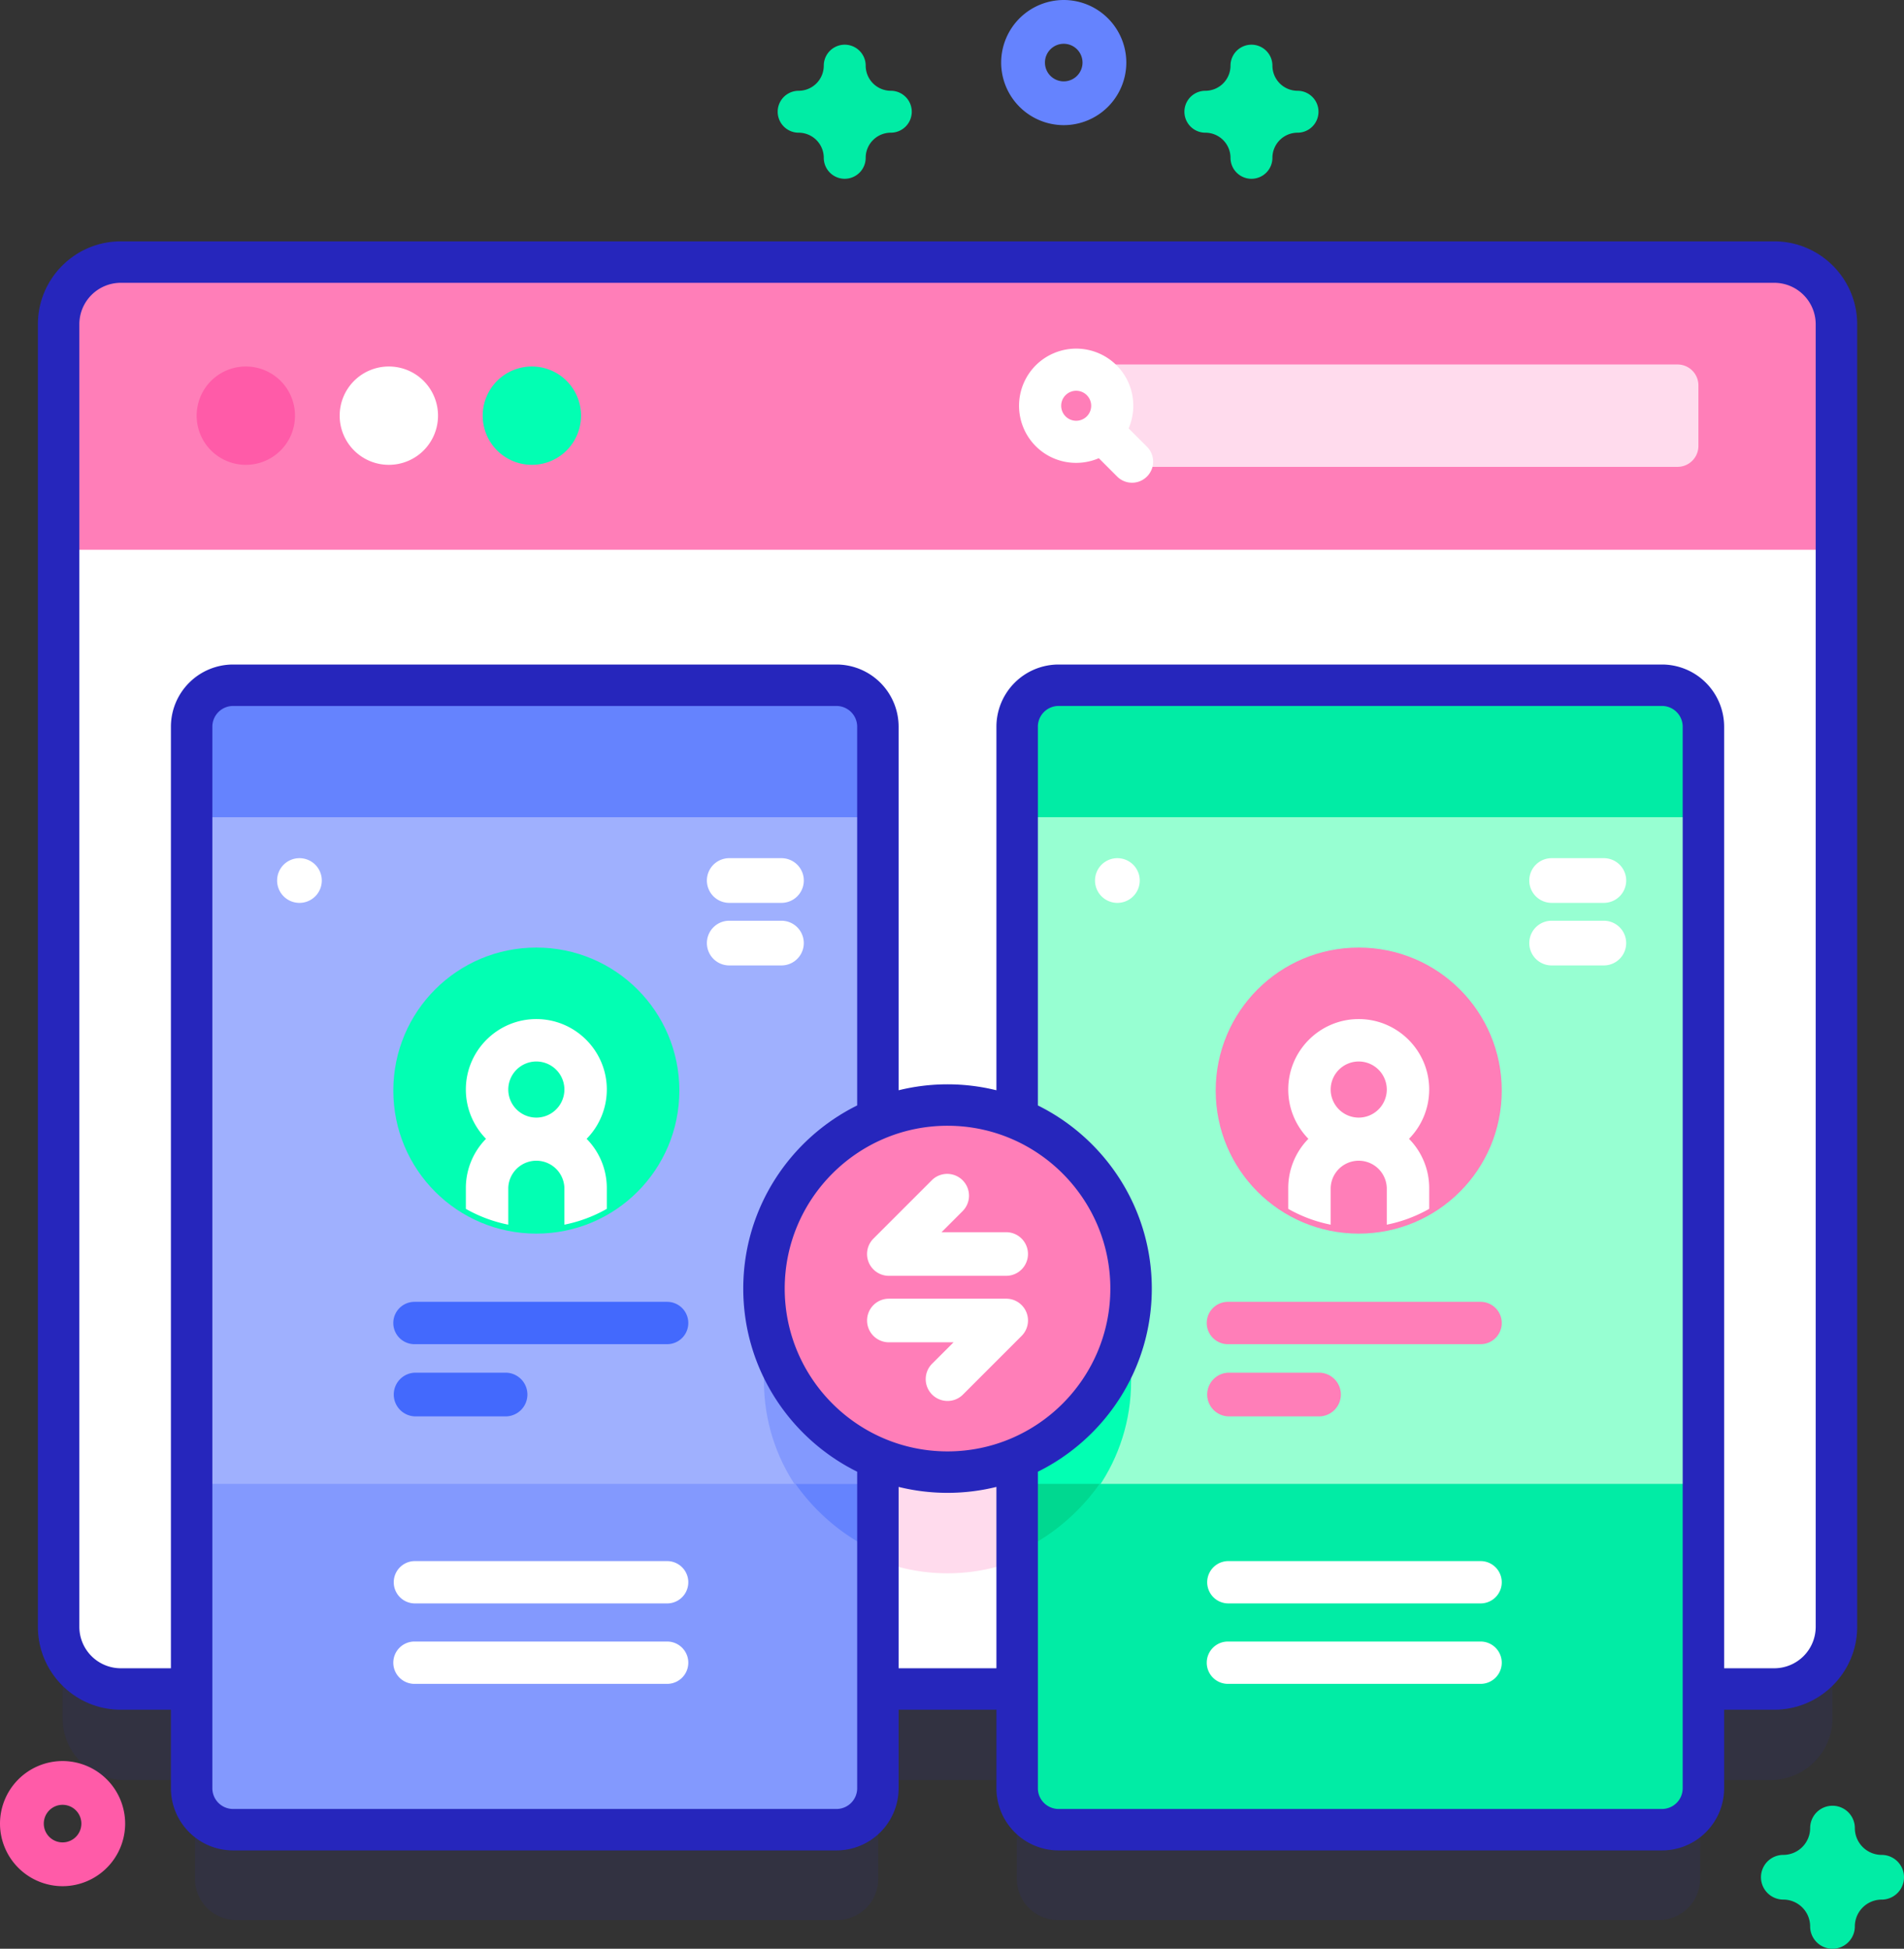 <svg width="213" height="218" xmlns="http://www.w3.org/2000/svg" xmlns:xlink="http://www.w3.org/1999/xlink" xmlns:svgjs="http://svgjs.com/svgjs" viewBox="1400 1436 213 218"><rect x="1400" y="1436" width="213" height="218" fill="#333333" stroke="none"/><svg width="204" height="188" xmlns="http://www.w3.org/2000/svg" xmlns:xlink="http://www.w3.org/1999/xlink" xmlns:svgjs="http://svgjs.com/svgjs" viewBox="1404 1463 204 188" x="1404" y="1463"><svg width="198" height="186" xmlns="http://www.w3.org/2000/svg" xmlns:xlink="http://www.w3.org/1999/xlink" xmlns:svgjs="http://svgjs.com/svgjs" viewBox="1407 1465 198 186" x="1407" y="1465"><svg width="198" height="186" xmlns="http://www.w3.org/2000/svg" xmlns:xlink="http://www.w3.org/1999/xlink" xmlns:svgjs="http://svgjs.com/svgjs" viewBox="1407 1465 198 186" x="1407" y="1465"><svg width="198" height="175" xmlns="http://www.w3.org/2000/svg" xmlns:xlink="http://www.w3.org/1999/xlink" xmlns:svgjs="http://svgjs.com/svgjs" viewBox="0 0.207 198 174.585" fill="#2626bc" opacity=".102" x="1407" y="1476"><svg xmlns="http://www.w3.org/2000/svg" xmlns:xlink="http://www.w3.org/1999/xlink" width="198" height="175" viewBox="0.143 0.646 197.714 174.333"><path paint-order="stroke fill markers" fill-rule="evenodd" d="M190.943.646H7.057A6.914 6.914 0 0 0 .143 7.56v144.857a6.914 6.914 0 0 0 6.914 6.914h7.878v11.038a4.61 4.61 0 0 0 4.61 4.61h67.102a4.61 4.61 0 0 0 4.61-4.61v-11.038h15.486v11.038a4.61 4.61 0 0 0 4.61 4.61h67.102a4.61 4.61 0 0 0 4.61-4.61v-11.038h7.878a6.914 6.914 0 0 0 6.914-6.914V7.56a6.914 6.914 0 0 0-6.914-6.914z"/></svg></svg><svg width="198" height="160" xmlns="http://www.w3.org/2000/svg" xmlns:xlink="http://www.w3.org/1999/xlink" xmlns:svgjs="http://svgjs.com/svgjs" viewBox="0 0.543 198 158.915" fill="#fff" x="1407" y="1465"><svg xmlns="http://www.w3.org/2000/svg" xmlns:xlink="http://www.w3.org/1999/xlink" width="198" height="160" viewBox="0.143 0.583 197.714 158.685"><path paint-order="stroke fill markers" fill-rule="evenodd" d="M190.943 159.269H7.057a6.914 6.914 0 0 1-6.914-6.915V7.497A6.914 6.914 0 0 1 7.057.583h183.886a6.914 6.914 0 0 1 6.914 6.914v144.857a6.914 6.914 0 0 1-6.914 6.915z"/></svg></svg><svg width="42" height="42" xmlns="http://www.w3.org/2000/svg" xmlns:xlink="http://www.w3.org/1999/xlink" xmlns:svgjs="http://svgjs.com/svgjs" fill="#ffdbed" x="1485" y="1570"><svg xmlns="http://www.w3.org/2000/svg" xmlns:xlink="http://www.w3.org/1999/xlink" width="42" height="42" viewBox="0.588 0.39 40.825 40.824"><path paint-order="stroke fill markers" fill-rule="evenodd" d="M21 41.214C9.712 41.214.588 32.09.588 20.802.588 9.514 9.712.39 21 .39c11.288 0 20.412 9.124 20.412 20.412 0 11.288-9.124 20.412-20.412 20.412z"/></svg></svg><svg width="198" height="33" xmlns="http://www.w3.org/2000/svg" xmlns:xlink="http://www.w3.org/1999/xlink" xmlns:svgjs="http://svgjs.com/svgjs" viewBox="0 0.502 198 31.995" fill="#ff7eb8" x="1407" y="1465"><svg xmlns="http://www.w3.org/2000/svg" xmlns:xlink="http://www.w3.org/1999/xlink" width="198" height="33" viewBox="0.143 0.583 197.714 31.949"><path paint-order="stroke fill markers" fill-rule="evenodd" d="M197.857 32.532V7.497a6.914 6.914 0 0 0-6.914-6.914H7.057A6.914 6.914 0 0 0 .143 7.497v25.035h197.714z"/></svg></svg></svg><svg width="168" height="15" xmlns="http://www.w3.org/2000/svg" xmlns:xlink="http://www.w3.org/1999/xlink" xmlns:svgjs="http://svgjs.com/svgjs" viewBox="1422 1475 168 15" x="1422" y="1475"><svg width="43" height="11" xmlns="http://www.w3.org/2000/svg" xmlns:xlink="http://www.w3.org/1999/xlink" xmlns:svgjs="http://svgjs.com/svgjs" viewBox="1422 1477 43 11" x="1422" y="1477"><svg width="11" height="11" xmlns="http://www.w3.org/2000/svg" xmlns:xlink="http://www.w3.org/1999/xlink" xmlns:svgjs="http://svgjs.com/svgjs" fill="#ff5ba8" x="1422" y="1477"><svg xmlns="http://www.w3.org/2000/svg" xmlns:xlink="http://www.w3.org/1999/xlink" width="11" height="11" viewBox="0.442 0.568 10.049 10.05"><path paint-order="stroke fill markers" fill-rule="evenodd" d="M5.467 10.617A5.02 5.02 0 0 1 .442 5.592 5.02 5.02 0 0 1 5.467.568a5.02 5.02 0 0 1 5.025 5.024 5.02 5.02 0 0 1-5.025 5.025z"/></svg></svg><svg width="11" height="11" xmlns="http://www.w3.org/2000/svg" xmlns:xlink="http://www.w3.org/1999/xlink" xmlns:svgjs="http://svgjs.com/svgjs" fill="#fff" x="1438" y="1477"><svg xmlns="http://www.w3.org/2000/svg" xmlns:xlink="http://www.w3.org/1999/xlink" width="11" height="11" viewBox="0.483 0.568 10.049 10.05"><path paint-order="stroke fill markers" fill-rule="evenodd" d="M5.508 10.617A5.02 5.02 0 0 1 .483 5.592 5.02 5.02 0 0 1 5.508.568a5.02 5.02 0 0 1 5.025 5.024 5.02 5.02 0 0 1-5.025 5.025z"/></svg></svg><svg width="11" height="11" xmlns="http://www.w3.org/2000/svg" xmlns:xlink="http://www.w3.org/1999/xlink" xmlns:svgjs="http://svgjs.com/svgjs" fill="#02ffb3" x="1454" y="1477"><svg xmlns="http://www.w3.org/2000/svg" xmlns:xlink="http://www.w3.org/1999/xlink" width="11" height="11" viewBox="0.524 0.568 10.049 10.05"><path paint-order="stroke fill markers" fill-rule="evenodd" d="M5.549 10.617A5.02 5.02 0 0 1 .524 5.592 5.02 5.02 0 0 1 5.549.568a5.02 5.02 0 0 1 5.024 5.024 5.02 5.02 0 0 1-5.024 5.025z"/></svg></svg></svg><svg width="66" height="13" xmlns="http://www.w3.org/2000/svg" xmlns:xlink="http://www.w3.org/1999/xlink" xmlns:svgjs="http://svgjs.com/svgjs" viewBox="0 0.774 66 11.453" fill="#ffdbed" x="1524" y="1476"><svg xmlns="http://www.w3.org/2000/svg" xmlns:xlink="http://www.w3.org/1999/xlink" width="66" height="13" viewBox="0.492 0.947 65.065 11.291"><path paint-order="stroke fill markers" fill-rule="evenodd" d="M63.252 12.238H.492V.947h62.761a2.305 2.305 0 0 1 2.305 2.305v6.681a2.305 2.305 0 0 1-2.306 2.305z"/></svg></svg><svg width="15" height="15" xmlns="http://www.w3.org/2000/svg" xmlns:xlink="http://www.w3.org/1999/xlink" xmlns:svgjs="http://svgjs.com/svgjs" viewBox="0 0 14.999 15" fill="#fff" x="1514" y="1475"><svg xmlns="http://www.w3.org/2000/svg" xmlns:xlink="http://www.w3.org/1999/xlink" width="15" height="15" viewBox="0.136 0.263 14.658 14.659"><path paint-order="stroke fill markers" fill-rule="evenodd" d="M10.801 2.09a6.256 6.256 0 0 0-8.838 0 6.256 6.256 0 0 0 0 8.838c1.861 1.86 4.611 2.295 6.893 1.314l2.004 2.005a2.305 2.305 0 0 0 3.26-3.26l-2.005-2.004c.982-2.282.547-5.032-1.314-6.893zM5.223 5.35c.639-.64 1.68-.64 2.319 0 .639.639.639 1.68 0 2.319-.64.639-1.68.639-2.319 0-.64-.64-.64-1.68 0-2.32z"/></svg></svg></svg></svg><svg width="170" height="128" xmlns="http://www.w3.org/2000/svg" xmlns:xlink="http://www.w3.org/1999/xlink" xmlns:svgjs="http://svgjs.com/svgjs" viewBox="1421 1512 170 128" x="1421" y="1512"><svg width="78" height="128" xmlns="http://www.w3.org/2000/svg" xmlns:xlink="http://www.w3.org/1999/xlink" xmlns:svgjs="http://svgjs.com/svgjs" viewBox="1421 1512 78 128" x="1421" y="1512"><svg width="78" height="128" xmlns="http://www.w3.org/2000/svg" xmlns:xlink="http://www.w3.org/1999/xlink" xmlns:svgjs="http://svgjs.com/svgjs" viewBox="1421 1512 78 128" x="1421" y="1512"><svg width="78" height="128" xmlns="http://www.w3.org/2000/svg" xmlns:xlink="http://www.w3.org/1999/xlink" xmlns:svgjs="http://svgjs.com/svgjs" viewBox="0.621 0 76.758 128" fill="#9fb0fe" x="1421" y="1512"><svg xmlns="http://www.w3.org/2000/svg" xmlns:xlink="http://www.w3.org/1999/xlink" width="78" height="128" viewBox="0.934 0.642 76.322 127.274"><path paint-order="stroke fill markers" fill-rule="evenodd" d="M77.256 5.251v118.056a4.61 4.61 0 0 1-4.61 4.609H5.545a4.61 4.61 0 0 1-4.61-4.61V5.252a4.611 4.611 0 0 1 4.61-4.61h67.103a4.611 4.611 0 0 1 4.61 4.61z"/></svg></svg><svg width="14" height="39" xmlns="http://www.w3.org/2000/svg" xmlns:xlink="http://www.w3.org/1999/xlink" xmlns:svgjs="http://svgjs.com/svgjs" viewBox="0.463 0 13.075 39" fill="#8399fe" x="1485" y="1571"><svg xmlns="http://www.w3.org/2000/svg" xmlns:xlink="http://www.w3.org/1999/xlink" width="14" height="39" viewBox="0.59 0.909 12.667 37.783"><path paint-order="stroke fill markers" fill-rule="evenodd" d="M13.256.909v37.783C5.821 35.646.59 28.335.59 19.803S5.82 3.961 13.256.91z"/></svg></svg><svg width="78" height="38" xmlns="http://www.w3.org/2000/svg" xmlns:xlink="http://www.w3.org/1999/xlink" xmlns:svgjs="http://svgjs.com/svgjs" viewBox="0.189 0 77.622 38" fill="#8399fe" x="1421" y="1602"><svg xmlns="http://www.w3.org/2000/svg" xmlns:xlink="http://www.w3.org/1999/xlink" width="78" height="38" viewBox="0.934 0.552 76.322 37.364"><path paint-order="stroke fill markers" fill-rule="evenodd" d="M77.256.552v32.754a4.611 4.611 0 0 1-4.61 4.61H5.545a4.611 4.611 0 0 1-4.61-4.61V.552h76.322z"/></svg></svg><svg width="78" height="98" xmlns="http://www.w3.org/2000/svg" xmlns:xlink="http://www.w3.org/1999/xlink" xmlns:svgjs="http://svgjs.com/svgjs" viewBox="1421 1512 78 98" x="1421" y="1512"><svg width="10" height="8" xmlns="http://www.w3.org/2000/svg" xmlns:xlink="http://www.w3.org/1999/xlink" xmlns:svgjs="http://svgjs.com/svgjs" viewBox="0 0.01 10 7.98" fill="#6583fe" x="1489" y="1602"><svg xmlns="http://www.w3.org/2000/svg" xmlns:xlink="http://www.w3.org/1999/xlink" width="10" height="8" viewBox="0.309 0.552 8.947 7.14"><path paint-order="stroke fill markers" fill-rule="evenodd" d="M9.256.552v7.14A20.45 20.45 0 0 1 .31.552h8.947z"/></svg></svg><svg width="78" height="16" xmlns="http://www.w3.org/2000/svg" xmlns:xlink="http://www.w3.org/1999/xlink" xmlns:svgjs="http://svgjs.com/svgjs" viewBox="0 0.577 78 14.845" fill="#6583fe" x="1421" y="1512"><svg xmlns="http://www.w3.org/2000/svg" xmlns:xlink="http://www.w3.org/1999/xlink" width="78" height="16" viewBox="0.935 0.643 76.322 14.526"><path paint-order="stroke fill markers" fill-rule="evenodd" d="M77.257 15.168H.935V5.252a4.61 4.61 0 0 1 4.61-4.61h67.102a4.61 4.61 0 0 1 4.61 4.61v9.916z"/></svg></svg></svg></svg><svg width="32" height="32" xmlns="http://www.w3.org/2000/svg" xmlns:xlink="http://www.w3.org/1999/xlink" xmlns:svgjs="http://svgjs.com/svgjs" viewBox="1444 1542 32 32" x="1444" y="1542"><svg width="32" height="32" xmlns="http://www.w3.org/2000/svg" xmlns:xlink="http://www.w3.org/1999/xlink" xmlns:svgjs="http://svgjs.com/svgjs" fill="#02ffb3" x="1444" y="1542"><svg xmlns="http://www.w3.org/2000/svg" xmlns:xlink="http://www.w3.org/1999/xlink" width="32" height="32" viewBox="0.585 0.16 31.022 31.022"><path paint-order="stroke fill markers" fill-rule="evenodd" d="M16.096 31.182c-8.578 0-15.51-6.933-15.51-15.51C.585 7.093 7.517.16 16.095.16s15.511 6.934 15.511 15.511c0 8.578-6.933 15.511-15.51 15.511z"/></svg></svg><svg width="16" height="23" xmlns="http://www.w3.org/2000/svg" xmlns:xlink="http://www.w3.org/1999/xlink" xmlns:svgjs="http://svgjs.com/svgjs" viewBox="0.116 0 15.768 23" fill="#fff" x="1452" y="1550"><svg xmlns="http://www.w3.org/2000/svg" xmlns:xlink="http://www.w3.org/1999/xlink" width="16" height="23" viewBox="0.438 0.54 15.317 22.342"><path paint-order="stroke fill markers" fill-rule="evenodd" d="M15.755 8.196c0-4.222-3.438-7.656-7.66-7.656C3.871.54.437 3.974.437 8.196c0 2.083.84 3.973 2.19 5.356a7.628 7.628 0 0 0-2.19 5.351v2.26a15.461 15.461 0 0 0 4.61 1.718v-3.978a3.05 3.05 0 0 1 6.098 0v3.978a15.458 15.458 0 0 0 4.609-1.719v-2.259a7.612 7.612 0 0 0-2.194-5.351 7.632 7.632 0 0 0 2.194-5.356zm-7.66 3.051a3.054 3.054 0 0 1-3.048-3.051 3.053 3.053 0 0 1 3.047-3.047 3.054 3.054 0 0 1 3.052 3.047 3.055 3.055 0 0 1-3.052 3.051z"/></svg></svg></svg><svg width="46" height="93" xmlns="http://www.w3.org/2000/svg" xmlns:xlink="http://www.w3.org/1999/xlink" xmlns:svgjs="http://svgjs.com/svgjs" viewBox="1444 1532 46 93" x="1444" y="1532"><svg width="33" height="6" xmlns="http://www.w3.org/2000/svg" xmlns:xlink="http://www.w3.org/1999/xlink" xmlns:svgjs="http://svgjs.com/svgjs" viewBox="1444 1581 33 6" x="1444" y="1581"><svg width="33" height="6" xmlns="http://www.w3.org/2000/svg" xmlns:xlink="http://www.w3.org/1999/xlink" xmlns:svgjs="http://svgjs.com/svgjs" viewBox="0 0.632 33 4.736" fill="#4369fd" x="1444" y="1581"><svg xmlns="http://www.w3.org/2000/svg" xmlns:xlink="http://www.w3.org/1999/xlink" width="33" height="6" viewBox="0.037 0.475 32.119 4.61"><path paint-order="stroke fill markers" fill-rule="evenodd" d="M29.85 5.085H2.341a2.305 2.305 0 0 1 0-4.61h27.51a2.305 2.305 0 0 1 0 4.61z"/></svg></svg></svg><svg width="33" height="6" xmlns="http://www.w3.org/2000/svg" xmlns:xlink="http://www.w3.org/1999/xlink" xmlns:svgjs="http://svgjs.com/svgjs" viewBox="1444 1610 33 6" x="1444" y="1610"><svg width="33" height="6" xmlns="http://www.w3.org/2000/svg" xmlns:xlink="http://www.w3.org/1999/xlink" xmlns:svgjs="http://svgjs.com/svgjs" viewBox="0 0.632 33 4.736" fill="#fff" x="1444" y="1610"><svg xmlns="http://www.w3.org/2000/svg" xmlns:xlink="http://www.w3.org/1999/xlink" width="33" height="6" viewBox="0.037 0.856 32.119 4.609"><path paint-order="stroke fill markers" fill-rule="evenodd" d="M29.85 5.465H2.341a2.305 2.305 0 0 1 0-4.609h27.51a2.305 2.305 0 0 1 0 4.61z"/></svg></svg></svg><svg width="33" height="6" xmlns="http://www.w3.org/2000/svg" xmlns:xlink="http://www.w3.org/1999/xlink" xmlns:svgjs="http://svgjs.com/svgjs" viewBox="1444 1619 33 6" x="1444" y="1619"><svg width="33" height="6" xmlns="http://www.w3.org/2000/svg" xmlns:xlink="http://www.w3.org/1999/xlink" xmlns:svgjs="http://svgjs.com/svgjs" viewBox="0 0.632 33 4.736" fill="#fff" x="1444" y="1619"><svg xmlns="http://www.w3.org/2000/svg" xmlns:xlink="http://www.w3.org/1999/xlink" width="33" height="6" viewBox="0.037 0.659 32.119 4.61"><path paint-order="stroke fill markers" fill-rule="evenodd" d="M29.85 5.269H2.341a2.305 2.305 0 0 1 0-4.61h27.51a2.305 2.305 0 0 1 0 4.61z"/></svg></svg></svg><svg width="15" height="6" xmlns="http://www.w3.org/2000/svg" xmlns:xlink="http://www.w3.org/1999/xlink" xmlns:svgjs="http://svgjs.com/svgjs" viewBox="1444 1589 15 6" x="1444" y="1589"><svg width="15" height="6" xmlns="http://www.w3.org/2000/svg" xmlns:xlink="http://www.w3.org/1999/xlink" xmlns:svgjs="http://svgjs.com/svgjs" viewBox="0 0.555 15 4.889" fill="#4369fd" x="1444" y="1589"><svg xmlns="http://www.w3.org/2000/svg" xmlns:xlink="http://www.w3.org/1999/xlink" width="15" height="6" viewBox="0.037 0.521 14.142 4.61"><path paint-order="stroke fill markers" fill-rule="evenodd" d="M11.874 5.13H2.341a2.305 2.305 0 0 1 0-4.609h9.533a2.305 2.305 0 0 1 0 4.61z"/></svg></svg></svg><svg width="11" height="12" xmlns="http://www.w3.org/2000/svg" xmlns:xlink="http://www.w3.org/1999/xlink" xmlns:svgjs="http://svgjs.com/svgjs" viewBox="1479 1532 11 12" x="1479" y="1532"><svg width="11" height="5" xmlns="http://www.w3.org/2000/svg" xmlns:xlink="http://www.w3.org/1999/xlink" xmlns:svgjs="http://svgjs.com/svgjs" viewBox="1479 1532 11 5" x="1479" y="1532"><svg width="11" height="5" xmlns="http://www.w3.org/2000/svg" xmlns:xlink="http://www.w3.org/1999/xlink" xmlns:svgjs="http://svgjs.com/svgjs" viewBox="0.079 0 10.841 5" fill="#fff" x="1479" y="1532"><svg xmlns="http://www.w3.org/2000/svg" xmlns:xlink="http://www.w3.org/1999/xlink" width="11" height="5" viewBox="0.507 0.179 9.994 4.609"><path paint-order="stroke fill markers" fill-rule="evenodd" d="M8.196 4.788H2.812a2.305 2.305 0 0 1 0-4.61h5.384a2.305 2.305 0 0 1 0 4.61z"/></svg></svg></svg><svg width="11" height="5" xmlns="http://www.w3.org/2000/svg" xmlns:xlink="http://www.w3.org/1999/xlink" xmlns:svgjs="http://svgjs.com/svgjs" viewBox="1479 1539 11 5" x="1479" y="1539"><svg width="11" height="5" xmlns="http://www.w3.org/2000/svg" xmlns:xlink="http://www.w3.org/1999/xlink" xmlns:svgjs="http://svgjs.com/svgjs" viewBox="0.08 0 10.84 5" fill="#fff" x="1479" y="1539"><svg xmlns="http://www.w3.org/2000/svg" xmlns:xlink="http://www.w3.org/1999/xlink" width="11" height="5" viewBox="0.507 0.317 9.994 4.61"><path paint-order="stroke fill markers" fill-rule="evenodd" d="M8.196 4.926H2.812a2.305 2.305 0 0 1 0-4.61h5.384a2.305 2.305 0 0 1 0 4.61z"/></svg></svg></svg></svg></svg><svg width="5" height="5" xmlns="http://www.w3.org/2000/svg" xmlns:xlink="http://www.w3.org/1999/xlink" xmlns:svgjs="http://svgjs.com/svgjs" viewBox="1431 1532 5 5" x="1431" y="1532"><svg width="5" height="5" xmlns="http://www.w3.org/2000/svg" xmlns:xlink="http://www.w3.org/1999/xlink" xmlns:svgjs="http://svgjs.com/svgjs" fill="#fff" x="1431" y="1532"><svg xmlns="http://www.w3.org/2000/svg" xmlns:xlink="http://www.w3.org/1999/xlink" width="5" height="5" viewBox="0.06 0.178 4.611 4.611"><path paint-order="stroke fill markers" fill-rule="evenodd" d="M2.366 4.79A2.304 2.304 0 0 1 .06 2.482 2.304 2.304 0 0 1 2.366.178 2.303 2.303 0 0 1 4.67 2.483 2.304 2.304 0 0 1 2.366 4.79z"/></svg></svg></svg></svg><svg width="78" height="128" xmlns="http://www.w3.org/2000/svg" xmlns:xlink="http://www.w3.org/1999/xlink" xmlns:svgjs="http://svgjs.com/svgjs" viewBox="1513 1512 78 128" x="1513" y="1512"><svg width="78" height="128" xmlns="http://www.w3.org/2000/svg" xmlns:xlink="http://www.w3.org/1999/xlink" xmlns:svgjs="http://svgjs.com/svgjs" viewBox="1513 1512 78 128" x="1513" y="1512"><svg width="78" height="128" xmlns="http://www.w3.org/2000/svg" xmlns:xlink="http://www.w3.org/1999/xlink" xmlns:svgjs="http://svgjs.com/svgjs" viewBox="0.621 0 76.758 128" fill="#97ffd2" x="1513" y="1512"><svg xmlns="http://www.w3.org/2000/svg" xmlns:xlink="http://www.w3.org/1999/xlink" width="78" height="128" viewBox="0.744 0.642 76.322 127.274"><path paint-order="stroke fill markers" fill-rule="evenodd" d="M77.066 5.251v118.056a4.61 4.61 0 0 1-4.61 4.609H5.353a4.61 4.61 0 0 1-4.61-4.61V5.252a4.611 4.611 0 0 1 4.61-4.61h67.103a4.611 4.611 0 0 1 4.61 4.61z"/></svg></svg><svg width="14" height="39" xmlns="http://www.w3.org/2000/svg" xmlns:xlink="http://www.w3.org/1999/xlink" xmlns:svgjs="http://svgjs.com/svgjs" viewBox="0.463 0 13.075 39" fill="#02ffb3" x="1513" y="1571"><svg xmlns="http://www.w3.org/2000/svg" xmlns:xlink="http://www.w3.org/1999/xlink" width="14" height="39" viewBox="0.744 0.909 12.667 37.783"><path paint-order="stroke fill markers" fill-rule="evenodd" d="M13.41 19.803c0 8.532-5.231 15.843-12.666 18.89V.908C8.179 3.961 13.41 11.271 13.41 19.803z"/></svg></svg><svg width="78" height="38" xmlns="http://www.w3.org/2000/svg" xmlns:xlink="http://www.w3.org/1999/xlink" xmlns:svgjs="http://svgjs.com/svgjs" viewBox="0.189 0 77.622 38" fill="#01eca5" x="1513" y="1602"><svg xmlns="http://www.w3.org/2000/svg" xmlns:xlink="http://www.w3.org/1999/xlink" width="78" height="38" viewBox="0.744 0.552 76.322 37.364"><path paint-order="stroke fill markers" fill-rule="evenodd" d="M77.066.552v32.754a4.611 4.611 0 0 1-4.61 4.61H5.353a4.611 4.611 0 0 1-4.61-4.61V.552h76.323z"/></svg></svg><svg width="10" height="8" xmlns="http://www.w3.org/2000/svg" xmlns:xlink="http://www.w3.org/1999/xlink" xmlns:svgjs="http://svgjs.com/svgjs" viewBox="0 0.01 10 7.98" fill="#00d890" x="1513" y="1602"><svg xmlns="http://www.w3.org/2000/svg" xmlns:xlink="http://www.w3.org/1999/xlink" width="10" height="8" viewBox="0.744 0.552 8.947 7.14"><path paint-order="stroke fill markers" fill-rule="evenodd" d="M9.69.552a20.45 20.45 0 0 1-8.946 7.14V.552H9.69z"/></svg></svg><svg width="78" height="16" xmlns="http://www.w3.org/2000/svg" xmlns:xlink="http://www.w3.org/1999/xlink" xmlns:svgjs="http://svgjs.com/svgjs" viewBox="0 0.577 78 14.845" fill="#01eca5" x="1513" y="1512"><svg xmlns="http://www.w3.org/2000/svg" xmlns:xlink="http://www.w3.org/1999/xlink" width="78" height="16" viewBox="0.743 0.643 76.322 14.526"><path paint-order="stroke fill markers" fill-rule="evenodd" d="M77.065 15.168H.743V5.252a4.61 4.61 0 0 1 4.61-4.61h67.102a4.61 4.61 0 0 1 4.61 4.61v9.916z"/></svg></svg></svg><svg width="32" height="32" xmlns="http://www.w3.org/2000/svg" xmlns:xlink="http://www.w3.org/1999/xlink" xmlns:svgjs="http://svgjs.com/svgjs" viewBox="1536 1542 32 32" x="1536" y="1542"><svg width="32" height="32" xmlns="http://www.w3.org/2000/svg" xmlns:xlink="http://www.w3.org/1999/xlink" xmlns:svgjs="http://svgjs.com/svgjs" fill="#ff7eb8" x="1536" y="1542"><svg xmlns="http://www.w3.org/2000/svg" xmlns:xlink="http://www.w3.org/1999/xlink" width="32" height="32" viewBox="0.393 0.16 31.022 31.022"><path paint-order="stroke fill markers" fill-rule="evenodd" d="M15.904 31.182C7.326 31.182.393 24.25.393 15.672.393 7.093 7.326.16 15.903.16c8.578 0 15.512 6.934 15.512 15.511 0 8.578-6.934 15.511-15.511 15.511z"/></svg></svg><svg width="16" height="23" xmlns="http://www.w3.org/2000/svg" xmlns:xlink="http://www.w3.org/1999/xlink" xmlns:svgjs="http://svgjs.com/svgjs" viewBox="0.116 0 15.768 23" fill="#fff" x="1544" y="1550"><svg xmlns="http://www.w3.org/2000/svg" xmlns:xlink="http://www.w3.org/1999/xlink" width="16" height="23" viewBox="0.246 0.54 15.317 22.342"><path paint-order="stroke fill markers" fill-rule="evenodd" d="M15.563 8.196c0-4.222-3.439-7.656-7.66-7.656C3.68.54.245 3.974.245 8.196c0 2.083.84 3.973 2.19 5.356a7.628 7.628 0 0 0-2.19 5.351v2.26a15.458 15.458 0 0 0 4.61 1.718v-3.978a3.05 3.05 0 0 1 6.098 0v3.978a15.461 15.461 0 0 0 4.61-1.719v-2.259a7.612 7.612 0 0 0-2.195-5.351 7.632 7.632 0 0 0 2.194-5.356zm-7.66 3.051a3.054 3.054 0 0 1-3.047-3.051 3.053 3.053 0 0 1 3.046-3.047 3.054 3.054 0 0 1 3.052 3.047 3.055 3.055 0 0 1-3.052 3.051z"/></svg></svg></svg><svg width="47" height="93" xmlns="http://www.w3.org/2000/svg" xmlns:xlink="http://www.w3.org/1999/xlink" xmlns:svgjs="http://svgjs.com/svgjs" viewBox="1535 1532 47 93" x="1535" y="1532"><svg width="33" height="6" xmlns="http://www.w3.org/2000/svg" xmlns:xlink="http://www.w3.org/1999/xlink" xmlns:svgjs="http://svgjs.com/svgjs" viewBox="1535 1581 33 6" x="1535" y="1581"><svg width="33" height="6" xmlns="http://www.w3.org/2000/svg" xmlns:xlink="http://www.w3.org/1999/xlink" xmlns:svgjs="http://svgjs.com/svgjs" viewBox="0 0.632 33 4.736" fill="#ff7eb8" x="1535" y="1581"><svg xmlns="http://www.w3.org/2000/svg" xmlns:xlink="http://www.w3.org/1999/xlink" width="33" height="6" viewBox="0.845 0.475 32.119 4.61"><path paint-order="stroke fill markers" fill-rule="evenodd" d="M30.659 5.085H3.149a2.305 2.305 0 0 1 0-4.61h27.51a2.305 2.305 0 0 1 0 4.61z"/></svg></svg></svg><svg width="33" height="6" xmlns="http://www.w3.org/2000/svg" xmlns:xlink="http://www.w3.org/1999/xlink" xmlns:svgjs="http://svgjs.com/svgjs" viewBox="1535 1610 33 6" x="1535" y="1610"><svg width="33" height="6" xmlns="http://www.w3.org/2000/svg" xmlns:xlink="http://www.w3.org/1999/xlink" xmlns:svgjs="http://svgjs.com/svgjs" viewBox="0 0.632 33 4.736" fill="#fff" x="1535" y="1610"><svg xmlns="http://www.w3.org/2000/svg" xmlns:xlink="http://www.w3.org/1999/xlink" width="33" height="6" viewBox="0.845 0.856 32.119 4.609"><path paint-order="stroke fill markers" fill-rule="evenodd" d="M30.659 5.465H3.149a2.305 2.305 0 0 1 0-4.609h27.51a2.305 2.305 0 0 1 0 4.61z"/></svg></svg></svg><svg width="33" height="6" xmlns="http://www.w3.org/2000/svg" xmlns:xlink="http://www.w3.org/1999/xlink" xmlns:svgjs="http://svgjs.com/svgjs" viewBox="1535 1619 33 6" x="1535" y="1619"><svg width="33" height="6" xmlns="http://www.w3.org/2000/svg" xmlns:xlink="http://www.w3.org/1999/xlink" xmlns:svgjs="http://svgjs.com/svgjs" viewBox="0 0.632 33 4.736" fill="#fff" x="1535" y="1619"><svg xmlns="http://www.w3.org/2000/svg" xmlns:xlink="http://www.w3.org/1999/xlink" width="33" height="6" viewBox="0.845 0.659 32.119 4.61"><path paint-order="stroke fill markers" fill-rule="evenodd" d="M30.659 5.269H3.149a2.305 2.305 0 0 1 0-4.61h27.51a2.305 2.305 0 0 1 0 4.61z"/></svg></svg></svg><svg width="15" height="6" xmlns="http://www.w3.org/2000/svg" xmlns:xlink="http://www.w3.org/1999/xlink" xmlns:svgjs="http://svgjs.com/svgjs" viewBox="1535 1589 15 6" x="1535" y="1589"><svg width="15" height="6" xmlns="http://www.w3.org/2000/svg" xmlns:xlink="http://www.w3.org/1999/xlink" xmlns:svgjs="http://svgjs.com/svgjs" viewBox="0 0.555 15 4.889" fill="#ff7eb8" x="1535" y="1589"><svg xmlns="http://www.w3.org/2000/svg" xmlns:xlink="http://www.w3.org/1999/xlink" width="15" height="6" viewBox="0.845 0.521 14.142 4.61"><path paint-order="stroke fill markers" fill-rule="evenodd" d="M12.682 5.13H3.149a2.305 2.305 0 0 1 0-4.609h9.533a2.305 2.305 0 0 1 0 4.61z"/></svg></svg></svg><svg width="11" height="12" xmlns="http://www.w3.org/2000/svg" xmlns:xlink="http://www.w3.org/1999/xlink" xmlns:svgjs="http://svgjs.com/svgjs" viewBox="1571 1532 11 12" x="1571" y="1532"><svg width="11" height="5" xmlns="http://www.w3.org/2000/svg" xmlns:xlink="http://www.w3.org/1999/xlink" xmlns:svgjs="http://svgjs.com/svgjs" viewBox="1571 1532 11 5" x="1571" y="1532"><svg width="11" height="5" xmlns="http://www.w3.org/2000/svg" xmlns:xlink="http://www.w3.org/1999/xlink" xmlns:svgjs="http://svgjs.com/svgjs" viewBox="0.079 0 10.841 5" fill="#fff" x="1571" y="1532"><svg xmlns="http://www.w3.org/2000/svg" xmlns:xlink="http://www.w3.org/1999/xlink" width="11" height="5" viewBox="0.315 0.179 9.994 4.609"><path paint-order="stroke fill markers" fill-rule="evenodd" d="M8.004 4.788H2.62a2.305 2.305 0 0 1 0-4.61h5.384a2.305 2.305 0 0 1 0 4.61z"/></svg></svg></svg><svg width="11" height="5" xmlns="http://www.w3.org/2000/svg" xmlns:xlink="http://www.w3.org/1999/xlink" xmlns:svgjs="http://svgjs.com/svgjs" viewBox="1571 1539 11 5" x="1571" y="1539"><svg width="11" height="5" xmlns="http://www.w3.org/2000/svg" xmlns:xlink="http://www.w3.org/1999/xlink" xmlns:svgjs="http://svgjs.com/svgjs" viewBox="0.08 0 10.84 5" fill="#fff" x="1571" y="1539"><svg xmlns="http://www.w3.org/2000/svg" xmlns:xlink="http://www.w3.org/1999/xlink" width="11" height="5" viewBox="0.315 0.317 9.994 4.61"><path paint-order="stroke fill markers" fill-rule="evenodd" d="M8.004 4.926H2.62a2.305 2.305 0 0 1 0-4.61h5.384a2.305 2.305 0 0 1 0 4.61z"/></svg></svg></svg></svg></svg><svg width="6" height="5" xmlns="http://www.w3.org/2000/svg" xmlns:xlink="http://www.w3.org/1999/xlink" xmlns:svgjs="http://svgjs.com/svgjs" viewBox="1522 1532 6 5" x="1522" y="1532"><svg width="6" height="5" xmlns="http://www.w3.org/2000/svg" xmlns:xlink="http://www.w3.org/1999/xlink" xmlns:svgjs="http://svgjs.com/svgjs" viewBox="0.5 0 5 5" fill="#fff" x="1522" y="1532"><svg xmlns="http://www.w3.org/2000/svg" xmlns:xlink="http://www.w3.org/1999/xlink" width="6" height="5" viewBox="0.868 0.178 4.611 4.611"><path paint-order="stroke fill markers" fill-rule="evenodd" d="M3.173 4.79A2.304 2.304 0 0 1 .868 2.482 2.303 2.303 0 0 1 3.173.178 2.304 2.304 0 0 1 5.48 2.483 2.304 2.304 0 0 1 3.173 4.79z"/></svg></svg></svg></svg></svg><svg width="42" height="42" xmlns="http://www.w3.org/2000/svg" xmlns:xlink="http://www.w3.org/1999/xlink" xmlns:svgjs="http://svgjs.com/svgjs" fill="#ff7eb8" x="1485" y="1559"><svg xmlns="http://www.w3.org/2000/svg" xmlns:xlink="http://www.w3.org/1999/xlink" width="42" height="42" viewBox="0.588 0.327 40.825 40.824"><path paint-order="stroke fill markers" fill-rule="evenodd" d="M21 41.152C9.712 41.152.588 32.028.588 20.739.588 9.452 9.712.327 21 .327c11.288 0 20.412 9.125 20.412 20.412 0 11.289-9.124 20.413-20.412 20.413z"/></svg></svg><svg width="204" height="180" xmlns="http://www.w3.org/2000/svg" xmlns:xlink="http://www.w3.org/1999/xlink" xmlns:svgjs="http://svgjs.com/svgjs" viewBox="0.24 0 203.52 180" fill="#2626bc" x="1404" y="1463"><svg xmlns="http://www.w3.org/2000/svg" xmlns:xlink="http://www.w3.org/1999/xlink" width="204" height="180" viewBox="0.838 0.279 202.325 178.943"><path paint-order="stroke fill markers" fill-rule="evenodd" d="M193.943.279H10.056C4.973.279.838 4.414.838 9.497v144.857c0 5.084 4.135 9.22 9.218 9.22h5.575v8.733a6.922 6.922 0 0 0 6.914 6.915h67.102a6.922 6.922 0 0 0 6.914-6.915v-8.734h10.877v8.734a6.922 6.922 0 0 0 6.915 6.915h67.102a6.922 6.922 0 0 0 6.914-6.915v-8.734h5.574c5.084 0 9.22-4.135 9.22-9.219V9.497c0-5.083-4.136-9.218-9.22-9.218zM89.647 174.612H22.545a2.307 2.307 0 0 1-2.305-2.305V54.252a2.307 2.307 0 0 1 2.305-2.304h67.102a2.307 2.307 0 0 1 2.305 2.304v42.121c-7.5 3.715-12.669 11.446-12.669 20.367 0 8.92 5.17 16.652 12.67 20.366v35.202a2.307 2.307 0 0 1-2.306 2.304zm108.906-20.258a4.614 4.614 0 0 1-4.61 4.61h-5.574V54.252a6.922 6.922 0 0 0-6.914-6.914h-67.102a6.922 6.922 0 0 0-6.915 6.914v40.434a22.686 22.686 0 0 0-10.877 0V54.252a6.922 6.922 0 0 0-6.914-6.914H22.545a6.922 6.922 0 0 0-6.914 6.914v104.712h-5.575a4.614 4.614 0 0 1-4.609-4.61V9.497a4.614 4.614 0 0 1 4.61-4.609h183.886a4.615 4.615 0 0 1 4.61 4.61v144.856zm-101.992 4.61v-20.17a22.686 22.686 0 0 0 10.877 0v20.17H96.561zm87.199 13.343a2.307 2.307 0 0 1-2.305 2.305h-67.102a2.307 2.307 0 0 1-2.305-2.305v-35.201c7.499-3.715 12.669-11.446 12.669-20.366s-5.17-16.653-12.67-20.367V54.252a2.308 2.308 0 0 1 2.306-2.305h67.102a2.307 2.307 0 0 1 2.305 2.305v118.055zm-63.653-55.567c0 9.984-8.123 18.106-18.107 18.106s-18.107-8.122-18.107-18.106c0-9.985 8.123-18.108 18.107-18.108s18.107 8.123 18.107 18.108z"/></svg></svg><svg width="18" height="26" xmlns="http://www.w3.org/2000/svg" xmlns:xlink="http://www.w3.org/1999/xlink" xmlns:svgjs="http://svgjs.com/svgjs" viewBox="1497 1567 18 26" x="1497" y="1567"><svg width="18" height="12" xmlns="http://www.w3.org/2000/svg" xmlns:xlink="http://www.w3.org/1999/xlink" xmlns:svgjs="http://svgjs.com/svgjs" viewBox="1497 1567 18 12" x="1497" y="1567"><svg width="18" height="12" xmlns="http://www.w3.org/2000/svg" xmlns:xlink="http://www.w3.org/1999/xlink" xmlns:svgjs="http://svgjs.com/svgjs" viewBox="0 0.28 18 11.439" fill="#fff" x="1497" y="1567"><svg xmlns="http://www.w3.org/2000/svg" xmlns:xlink="http://www.w3.org/1999/xlink" width="18" height="12" viewBox="0.497 0.402 17.006 10.807"><path paint-order="stroke fill markers" fill-rule="evenodd" d="M15.198 11.21H2.801a2.304 2.304 0 0 1-1.63-3.935L7.37 1.077a2.305 2.305 0 0 1 3.259 3.259L8.365 6.6h6.833a2.305 2.305 0 0 1 0 4.61z"/></svg></svg></svg><svg width="18" height="12" xmlns="http://www.w3.org/2000/svg" xmlns:xlink="http://www.w3.org/1999/xlink" xmlns:svgjs="http://svgjs.com/svgjs" viewBox="1497 1581 18 12" x="1497" y="1581"><svg width="18" height="12" xmlns="http://www.w3.org/2000/svg" xmlns:xlink="http://www.w3.org/1999/xlink" xmlns:svgjs="http://svgjs.com/svgjs" viewBox="0 0.281 18 11.439" fill="#fff" x="1497" y="1581"><svg xmlns="http://www.w3.org/2000/svg" xmlns:xlink="http://www.w3.org/1999/xlink" width="18" height="12" viewBox="0.497 0.27 17.006 10.808"><path paint-order="stroke fill markers" fill-rule="evenodd" d="M9 11.077a2.304 2.304 0 0 1-1.63-3.934L9.636 4.88H2.802a2.305 2.305 0 1 1 0-4.61h12.396a2.304 2.304 0 0 1 1.63 3.935l-6.198 6.199c-.45.45-1.04.674-1.63.674z"/></svg></svg></svg></svg></svg><svg width="16" height="15" xmlns="http://www.w3.org/2000/svg" xmlns:xlink="http://www.w3.org/1999/xlink" xmlns:svgjs="http://svgjs.com/svgjs" viewBox="0.5 0 15 15" fill="#01eca5" x="1532" y="1441"><svg xmlns="http://www.w3.org/2000/svg" xmlns:xlink="http://www.w3.org/1999/xlink" width="16" height="15" viewBox="0.882 0.021 14.75 14.75"><path paint-order="stroke fill markers" fill-rule="evenodd" d="M8.258 14.771a2.304 2.304 0 0 1-2.305-2.305 2.769 2.769 0 0 0-2.766-2.765 2.305 2.305 0 1 1 0-4.61 2.769 2.769 0 0 0 2.766-2.765 2.304 2.304 0 1 1 4.61 0 2.768 2.768 0 0 0 2.764 2.765 2.304 2.304 0 1 1 0 4.61 2.768 2.768 0 0 0-2.765 2.765 2.305 2.305 0 0 1-2.304 2.305z"/></svg></svg><svg width="14" height="14" xmlns="http://www.w3.org/2000/svg" xmlns:xlink="http://www.w3.org/1999/xlink" xmlns:svgjs="http://svgjs.com/svgjs" fill="#6583fe" x="1512" y="1436"><svg xmlns="http://www.w3.org/2000/svg" xmlns:xlink="http://www.w3.org/1999/xlink" width="14" height="14" viewBox="0.156 0.738 13.175 13.175"><path paint-order="stroke fill markers" fill-rule="evenodd" d="M6.744 13.913A6.595 6.595 0 0 1 .156 7.326 6.595 6.595 0 0 1 6.744.738a6.595 6.595 0 0 1 6.587 6.588 6.595 6.595 0 0 1-6.587 6.587zm0-8.566c-1.091 0-1.979.888-1.979 1.979a1.98 1.98 0 0 0 1.979 1.978A1.98 1.98 0 0 0 8.72 7.326a1.98 1.98 0 0 0-1.977-1.979z"/></svg></svg><svg width="14" height="14" xmlns="http://www.w3.org/2000/svg" xmlns:xlink="http://www.w3.org/1999/xlink" xmlns:svgjs="http://svgjs.com/svgjs" fill="#ff5ba8" x="1400" y="1633"><svg xmlns="http://www.w3.org/2000/svg" xmlns:xlink="http://www.w3.org/1999/xlink" width="14" height="14" viewBox="0.555 0.329 13.175 13.175"><path paint-order="stroke fill markers" fill-rule="evenodd" d="M7.142 13.504A6.595 6.595 0 0 1 .555 6.917 6.595 6.595 0 0 1 7.142.329a6.595 6.595 0 0 1 6.588 6.588 6.595 6.595 0 0 1-6.588 6.587zm0-8.566a1.98 1.98 0 0 0-1.977 1.979 1.98 1.98 0 0 0 1.977 1.978 1.98 1.98 0 0 0 1.979-1.978 1.98 1.98 0 0 0-1.979-1.979z"/></svg></svg><svg width="126" height="213" xmlns="http://www.w3.org/2000/svg" xmlns:xlink="http://www.w3.org/1999/xlink" xmlns:svgjs="http://svgjs.com/svgjs" viewBox="1487 1441 126 213" x="1487" y="1441"><svg width="15" height="15" xmlns="http://www.w3.org/2000/svg" xmlns:xlink="http://www.w3.org/1999/xlink" xmlns:svgjs="http://svgjs.com/svgjs" fill="#01eca5" x="1487" y="1441"><svg xmlns="http://www.w3.org/2000/svg" xmlns:xlink="http://www.w3.org/1999/xlink" width="15" height="15" viewBox="0.196 0.021 14.75 14.75"><path paint-order="stroke fill markers" fill-rule="evenodd" d="M7.57 14.771a2.304 2.304 0 0 1-2.304-2.305 2.768 2.768 0 0 0-2.765-2.765 2.305 2.305 0 1 1 0-4.61 2.769 2.769 0 0 0 2.765-2.765 2.304 2.304 0 1 1 4.61 0A2.768 2.768 0 0 0 12.64 5.09a2.304 2.304 0 1 1 0 4.61 2.768 2.768 0 0 0-2.765 2.765 2.305 2.305 0 0 1-2.305 2.305z"/></svg></svg><svg width="16" height="16" xmlns="http://www.w3.org/2000/svg" xmlns:xlink="http://www.w3.org/1999/xlink" xmlns:svgjs="http://svgjs.com/svgjs" fill="#01eca5" x="1597" y="1638"><svg xmlns="http://www.w3.org/2000/svg" width="16" height="16" viewBox="0.943 0.534 14.75 14.75"><path paint-order="stroke fill markers" fill-rule="evenodd" d="M8.319 15.284a2.304 2.304 0 0 1-2.305-2.305 2.769 2.769 0 0 0-2.766-2.766 2.304 2.304 0 1 1 0-4.609A2.769 2.769 0 0 0 6.014 2.84a2.304 2.304 0 1 1 4.61 0 2.769 2.769 0 0 0 2.765 2.765 2.304 2.304 0 1 1 0 4.61 2.769 2.769 0 0 0-2.766 2.765 2.304 2.304 0 0 1-2.304 2.305z"/></svg></svg></svg></svg>